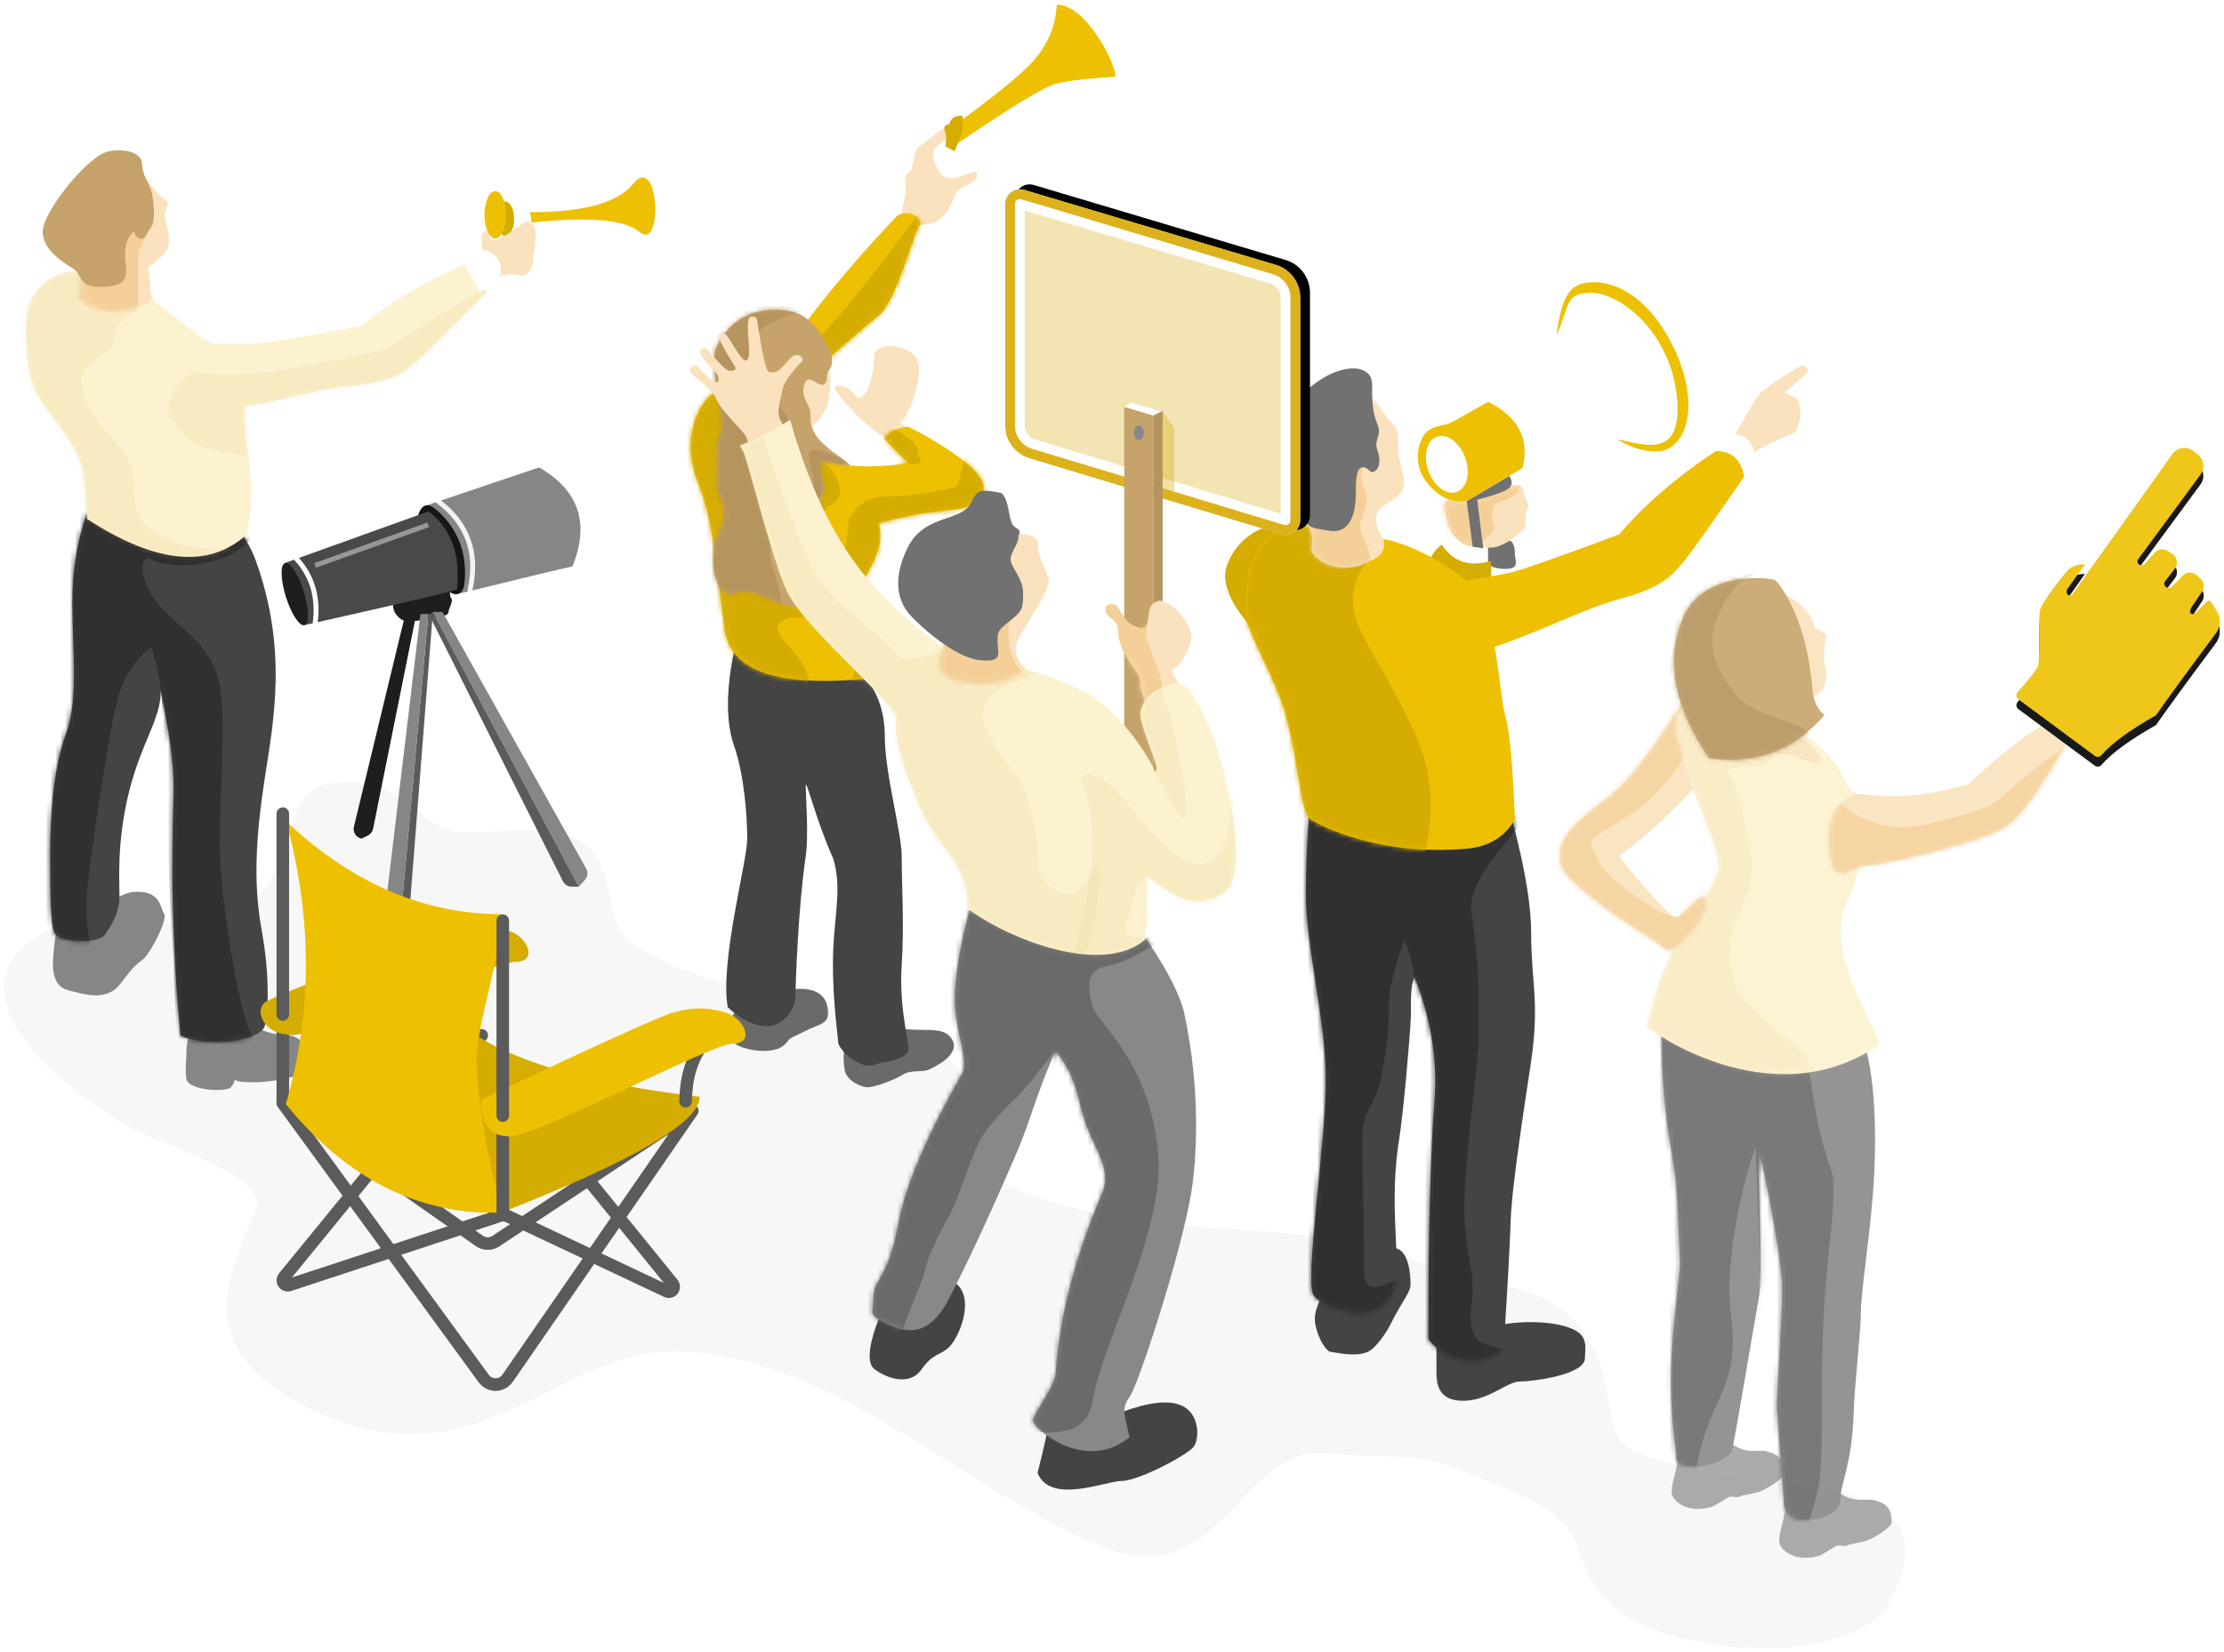 <?xml version="1.0" encoding="UTF-8"?>
<svg width="455px" height="338px" viewBox="0 0 455 338" version="1.1" xmlns="http://www.w3.org/2000/svg" xmlns:xlink="http://www.w3.org/1999/xlink">
    <!-- Generator: Sketch 51 (57462) - http://www.bohemiancoding.com/sketch -->
    <title>submit-crowd</title>
    <desc>Created with Sketch.</desc>
    <defs>
        <path d="M42.638,1.044 C35.334,8.733 29.057,16.07 23.809,23.054 C11.613,34.334 8.526,35.141 5.116,37.291 C1.706,39.441 -1.704,47.049 1.706,55.449 C5.116,63.85 5.474,73.272 7.285,85.923 C8.493,94.356 18.334,97.653 36.81,95.812 C35.481,85.964 34.816,80.114 34.816,78.263 C34.816,75.485 40.603,70.181 38.706,64.053 C54.438,59.816 55.981,62.898 59.658,58.441 C62.109,55.47 57.175,50.75 44.855,44.282 C42.386,44.567 40.744,45.371 39.929,46.692 C41.401,48.433 43.043,50.099 44.855,51.688 C39.243,52.653 34.042,52.653 29.252,51.688 C24.462,50.724 18.964,48.256 12.76,44.282 C27.436,31.232 36.085,23.667 38.706,21.586 C42.638,18.465 45.88,4.302 47.362,2.673 C46.407,0.648 44.832,0.105 42.638,1.044 Z" id="path-1"></path>
        <path d="M16.897,0.722 C11.303,-0.336 5.166,0.899 1.748,7.642 C0.368,10.365 1.518,13.951 1.748,17.67 C1.838,19.119 2.808,22.272 2.748,23.842 C2.65,26.415 1.486,27.42 1.748,29.584 C1.988,31.568 1.748,34.649 1.748,35.868 C1.748,37.982 3.007,39.591 3.224,40.971 C3.565,43.148 2.8,44.757 1.748,46.882 C0.029,50.354 0.766,60.003 5.699,58.236 C10.632,56.469 17.014,64.239 19.525,59.65 C20.486,57.896 20.589,56.119 21.534,54.096 C22.238,52.591 23.037,51.4 23.442,49.529 C23.916,47.338 22.917,44.383 22.613,41.417 C22.488,40.196 23.859,37.987 23.358,35.949 C22.765,33.528 22.353,31.348 23.184,31.348 C25.307,31.598 26.741,32.116 27.756,32.116 C28.77,32.116 30.357,32.978 25.61,29.584 C20.863,26.19 20.787,23.805 20.787,21.363 C20.787,19.98 18.722,18.169 19.525,15.694 C20.365,13.109 22.255,16.136 23.442,15.694 C24.483,15.306 23.919,13.365 24.613,12.666 C25.806,11.465 24.947,8.963 24.613,8.282 C22.885,4.758 20.396,1.383 16.897,0.722 Z" id="path-3"></path>
        <path d="M1.275,0.479 C0.541,7.839 0.174,15.053 0.174,22.121 C0.174,32.724 4.25,47.421 4.25,60.146 C4.25,72.872 -0.223,101.622 1.798,104.073 C3.818,106.525 11.77,110.025 16.521,105.606 C21.273,101.188 16.473,89.417 19.273,71.886 C20.098,66.723 21.448,51.597 21.655,46.799 C21.69,44.041 21.499,40.674 22.399,38.918 C25.614,47.026 27.145,55.352 26.482,64.118 C25.62,75.517 25.209,91.836 25.249,113.073 C27.758,116.027 30.668,117.504 33.979,117.504 C37.291,117.504 39.512,116.538 40.644,114.606 C41.433,102.28 41.91,93.566 42.076,88.462 C42.317,81.056 45.674,60.155 46.252,56.118 C48.015,43.804 46.252,40.057 46.252,29.872 C46.252,23.082 44.382,13.285 40.644,0.479 L1.275,0.479 Z" id="path-5"></path>
        <path d="M2.25,10.603 C0.676,6.787 0.151,4.491 0.676,3.716 C1.463,2.554 2.054,3.716 6.078,3.716 C12.49,0.498 16.574,-0.542 16.574,1.145 C16.574,2.831 18.194,3.676 17.384,5.474 C16.574,7.272 17.866,8.136 16.574,9.37 C15.283,10.603 12.012,13.566 9.045,12.971 C6.266,13.304 4,12.514 2.25,10.603 Z" id="path-7"></path>
        <path d="M11.976,0.325 C3.476,1.25 -0.12,7.981 1.186,20.521 C3.795,27.266 7.468,33.355 9.093,39.443 C11.948,50.142 12.017,59.263 14.177,60.672 C15.912,61.803 28.227,68.288 46.209,66.615 C50.601,66.207 53.844,64.225 55.938,60.672 C55.479,49.414 54.821,42.338 53.962,39.443 C52.674,35.102 52.122,18.221 47.743,13.46 C43.364,8.699 32.646,3.204 27.765,3.204 C24.512,3.204 19.248,2.244 11.976,0.325 Z" id="path-9"></path>
        <path d="M2.725,27.592 C3.5,29.423 3.694,30.913 3.307,32.061 C2.725,33.782 8.496,38.065 14.526,35.063 C17.398,34.138 18.574,32.593 18.052,30.43 C15.998,27.235 15.998,24.922 18.052,23.491 C21.134,21.344 22.928,20.854 21.984,16.905 C21.04,12.956 21.04,12.956 21.04,11.05 C21.04,9.144 21.176,7.824 19.614,6.455 C18.052,5.085 16.667,0.957 13.965,0.957 C11.264,0.957 -1.832,16.953 0.447,20.923 C1.966,23.57 2.725,25.793 2.725,27.592 Z" id="path-11"></path>
        <path d="M0.962,6.249 C0.962,7.305 0.52,18.776 2.883,32.044 C4.392,40.511 4.211,44.861 4.703,55.421 C4.795,57.396 3.066,68.273 2.883,77.109 C2.664,87.689 3.973,93.451 3.973,95.501 C3.973,97.832 11.693,97.803 15.262,94.091 C16.127,90.533 19.887,67.606 20.899,62.155 C21.639,58.164 20.541,36.203 20.899,32.806 C21.76,35.26 25.057,52.329 25.521,58.535 C25.937,64.11 24.337,82.677 24.521,85.196 C25.203,94.539 25.712,101.227 26.048,105.261 C26.747,107.117 27.925,108.046 29.583,108.046 C34.581,108.046 37.559,106.109 37.559,103.479 C37.559,100.518 39.943,96.274 40.227,86.161 C40.38,80.678 41.707,69.322 41.707,65.652 C41.707,60.934 43.837,48.418 44.408,37.777 C45.1,24.881 44.139,11.64 40.44,5.798 C33.689,-4.865 0.962,5.192 0.962,6.249 Z" id="path-13"></path>
        <path d="M43.472,19.047 C42.706,18.863 41.96,17.913 41.235,16.199 C40.148,13.628 36.137,8.295 31.172,6.705 C26.208,5.115 10.65,-0.3 9.229,0.292 C7.807,0.884 5.652,2.246 7.049,8.952 C8.447,15.658 16.725,31.368 15.522,35.3 C14.881,37.397 11.051,44.332 7.049,50.252 C3.547,55.433 1.226,66.207 0.982,67.071 C0.926,67.27 25.731,85.79 47.98,71.097 C50.92,70.784 36.37,53.014 41.822,41.564 C45.457,33.932 46.007,26.426 43.472,19.047 Z" id="path-15"></path>
        <path d="M24.7,0.47 C24.522,0.755 24.388,0.968 24.298,1.11 C18.918,9.619 14.447,15.921 8.886,20.016 C0.335,26.312 -0.498,29.123 0.476,33.142 C1.449,37.162 18.311,47.899 19.422,48.455 C20.534,49.01 21.932,51.06 23.316,50.212 C24.7,49.364 29.986,44.405 29.986,40.58 C29.986,36.754 25.593,43.599 23.901,43.599 C22.209,43.599 12.836,32.145 12.28,31.163 C17.818,26.983 22.858,22.409 27.399,17.441 C25.89,13.292 24.724,9.535 23.901,6.172 C23.639,4.469 23.905,2.568 24.7,0.47 Z" id="path-17"></path>
        <path d="M44.469,0.888 C39.255,4.181 34.022,8.344 28.771,13.377 C15.26,17.384 8.438,15.432 6.242,15.432 C4.046,15.432 -1.795,18.774 0.87,30.064 C2.2,33.651 5.176,30.064 7.973,30.064 C10.77,30.064 31.911,25.268 36.516,22.041 C39.585,19.89 43.761,14.049 49.044,4.518 L44.469,0.888 Z" id="path-19"></path>
        <path d="M32.342,26.147 C27.213,34.167 19.84,38.178 10.224,38.178 C2.547,29.681 -1.765,20.674 0.943,10.419 C3.651,0.164 17.808,-0.238 18.614,0.278 C19.419,0.793 25.829,6.674 29.085,20.881 C29.549,23.33 30.635,25.085 32.342,26.147 Z" id="path-21"></path>
        <path d="M93.938,52.076 L109.57,63.649 C109.989,63.959 110.576,63.896 110.918,63.503 C113.052,61.057 116.775,58.337 122.088,55.342 C124.362,52.059 128.45,46.464 134.351,38.557 L134.351,38.557 C135.294,37.293 135.407,35.593 134.638,34.215 C133.762,32.644 133.192,31.859 132.928,31.859 C132.372,31.859 130.229,34.643 129.657,34.643 C129.085,34.643 128.629,34.198 129.657,32.775 C130.157,32.084 130.786,31.15 131.543,29.976 L131.543,29.976 C132.065,29.166 131.936,28.099 131.235,27.438 L130.416,26.665 C129.627,25.92 128.389,25.94 127.624,26.709 L125.364,28.984 C125.029,29.321 124.497,29.359 124.118,29.072 L124.118,29.072 C123.755,28.798 123.683,28.282 123.957,27.919 C123.958,27.918 123.96,27.916 123.961,27.914 L125.972,25.294 C126.644,24.417 126.479,23.162 125.602,22.489 C125.575,22.468 125.547,22.448 125.518,22.428 L124.488,21.72 C123.658,21.15 122.533,21.286 121.863,22.037 L119.835,24.312 C119.529,24.654 119.023,24.73 118.631,24.491 L118.631,24.491 C118.289,24.284 118.181,23.838 118.388,23.496 C118.399,23.478 118.411,23.46 118.424,23.443 L131.192,6.106 C132.158,4.795 131.901,2.952 130.614,1.955 L129.721,1.264 C128.411,0.249 126.527,0.488 125.512,1.798 C125.488,1.829 125.465,1.861 125.442,1.893 L104.966,30.58 C104.771,30.853 104.393,30.916 104.12,30.722 C104.09,30.7 104.062,30.676 104.037,30.65 L104.037,30.65 C103.743,30.346 103.707,29.877 103.95,29.531 L107.549,24.425 C106.002,24.432 104.847,24.833 104.083,25.627 C102.938,26.818 98.835,32.156 98.387,33.712 C97.94,35.269 98.442,43.63 97.94,45.312 C97.556,46.125 96.17,47.892 93.781,50.613 L93.781,50.613 C93.417,51.028 93.458,51.66 93.873,52.024 C93.894,52.043 93.915,52.06 93.938,52.076 Z" id="path-23"></path>
        <filter x="-2.4%" y="-1.6%" width="104.8%" height="106.3%" filterUnits="objectBoundingBox" id="filter-24">
            <feOffset dx="0" dy="2" in="SourceAlpha" result="shadowOffsetOuter1"></feOffset>
            <feColorMatrix values="0 0 0 0 0.719   0 0 0 0 0.579   0 0 0 0 0.084  0 0 0 1 0" type="matrix" in="shadowOffsetOuter1"></feColorMatrix>
        </filter>
        <path d="M7.957,2.791 C5.97,8.439 4.977,14.484 4.977,20.924 C4.977,30.585 6.315,40.85 3.688,47.906 C1.061,54.963 0.437,64.707 0.437,72.848 C0.437,80.988 0.461,87.274 1.503,88.926 C2.544,90.578 10.262,91.1 11.724,88.926 C13.186,86.752 14.622,84.321 14.622,81.186 C14.622,78.051 14.029,70.172 16.537,59.961 C19.045,49.751 23.082,44.945 23.082,39.165 C24.792,47.906 25.683,53.299 25.683,58.778 C25.683,64.258 24.583,83.674 27.094,109.683 C33.459,112.41 43.692,110.534 44.363,107.647 C45.034,104.759 45.45,97.667 43.692,87.998 C41.933,78.328 42.556,68.639 44.363,56.9 C46.17,45.161 49.029,30.72 42.556,12.636 C38.24,0.58 26.708,-2.702 7.957,2.791 Z" id="path-25"></path>
        <path d="M45.479,29.497 C45.594,32.469 45.573,35.364 45.981,37.374 C46.841,41.61 47.195,50.416 45.981,55.563 C38.218,62.612 27.311,61.552 13.261,52.382 C12.963,46.119 12.523,42.23 11.942,40.715 C7.698,30.94 2.288,29.748 1.179,20.427 C0.071,11.106 0.662,5.448 7.416,2.498 C11.918,0.532 18.269,2.157 26.466,7.375 C30.581,10.587 33.34,12.737 34.744,13.825 C35.994,14.793 37.438,15.697 38.808,16.545 C42.193,16.514 45.757,16.712 48.036,16.5 C50.941,16.23 58.048,15.04 69.359,12.929 C75.206,8.101 82.216,3.92 90.388,0.385 C93.397,0.915 94.887,2.844 94.858,6.17 C87.004,14.15 82.274,18.825 80.67,20.194 C78.265,22.246 75.899,24.443 67.199,25.178 C61.381,25.67 53.559,28.003 45.479,29.497 Z" id="path-27"></path>
        <path d="M0.776,27.316 C1.407,26.975 1.565,25.034 1.249,21.494 C0.776,16.184 9.932,-2.43 13.16,1.268 C16.389,4.966 17.413,6.622 18.695,7.365 C19.977,8.108 18.44,9.23 18.568,10.482 C18.695,11.735 19.87,14.945 19.283,16.949 C18.695,18.954 15.465,20.757 15.289,21.126 C15.112,21.494 15.621,23.605 15.621,25.54 C15.621,27.475 17.353,28.114 12.314,29.488 C7.93,30.914 4.084,30.19 0.776,27.316 Z" id="path-29"></path>
        <path d="M64.648,3.723 L64.648,49.048 C64.648,52.134 66.67,54.857 69.624,55.749 L121.139,71.305 C122.725,71.784 124.399,70.886 124.878,69.3 C124.963,69.019 125.006,68.727 125.006,68.433 L125.006,22.895 C125.006,19.799 122.972,17.07 120.004,16.187 L68.504,0.848 C66.916,0.375 65.246,1.279 64.773,2.867 C64.69,3.145 64.648,3.433 64.648,3.723 Z" id="path-31"></path>
        <filter x="-1.7%" y="-2.8%" width="106.6%" height="104.2%" filterUnits="objectBoundingBox" id="filter-32">
            <feOffset dx="2" dy="-1" in="SourceAlpha" result="shadowOffsetOuter1"></feOffset>
            <feComposite in="shadowOffsetOuter1" in2="SourceAlpha" operator="out" result="shadowOffsetOuter1"></feComposite>
            <feColorMatrix values="0 0 0 0 0.931   0 0 0 0 0.752   0 0 0 0 0.004  0 0 0 1 0" type="matrix" in="shadowOffsetOuter1"></feColorMatrix>
        </filter>
        <path d="M20.314,0.291 C18.333,7.861 17.343,13.883 17.343,18.356 C17.343,25.066 20.314,30.949 18.829,33.607 C17.343,36.266 7.947,52.437 5.856,64.007 C3.766,75.577 0.676,75.759 0.676,79.394 C0.676,83.028 -0.672,82.828 3.631,84.884 C7.934,86.939 12.324,87.272 16.319,79.394 C19.235,73.643 23.683,64.569 30.233,49.279 C32.658,43.618 34.645,36.071 37.991,29.01 C40.576,32.508 41.623,34.148 43.266,41.091 C44.908,48.033 49.669,52.665 47.621,57.711 C45.573,62.757 39.116,77.542 37.991,94.84 C37.663,98.085 33.331,103.119 33.331,104.666 C33.331,106.213 43.969,115.437 53.065,108.049 C52.301,103.818 51.191,102.393 53.065,99.848 C54.939,97.303 63.79,70.009 65.76,57.711 C66.744,51.568 67.762,37.388 64.287,21.331 C63.512,17.749 60.966,12.725 56.649,6.261 L20.314,0.291 Z" id="path-33"></path>
        <path d="M4.928,22.721 C3.836,20.85 3.291,18.979 3.291,17.106 C3.291,15.862 -0.183,12.169 0.319,11.222 C0.414,11.043 2.486,9.482 4.031,7.045 C5.729,4.367 4.031,1.514 7.343,0.845 C7.438,0.825 9.261,1.675 9.511,1.827 C11.163,2.837 13.986,6.409 13.758,8.441 C13.405,11.602 10.76,14.859 10.071,14.859 C9.526,14.859 9.904,15.934 11.207,18.086" id="path-35"></path>
        <path d="M32.299,62.054 C31.852,66.686 34.185,72.774 36.587,78.776 C40.853,89.435 46.937,90.654 46.937,100.878 C55.519,107.257 74.487,114.662 83.225,107.257 C83.687,103.264 83.863,98.842 83.643,94.287 C83.596,93.302 92.435,104.129 100.104,96.951 C104.535,92.803 99.804,65.442 91.813,55.602 C89.5,53.488 82.819,56.422 82.27,60.888 C82.099,63.783 86.864,72.996 85.271,72.774 C83.512,68.734 77.348,59.869 71.041,56.688 C56.604,49.407 49.02,51.066 45.246,49.407 C44.394,49.033 31.74,41.652 22.84,28.603 C17.903,21.364 13.839,12.114 10.646,0.853 C7.896,2.722 4.474,4.494 0.381,6.169 C0.632,6.639 0.9,7.122 1.185,7.617 C2.834,12.317 7.71,32.396 10.646,37.181 C15.729,45.461 32.57,59.236 32.299,62.054 Z" id="path-37"></path>
        <path d="M5.037,22.741 C5.061,24.143 4.865,25.353 4.449,26.37 C3.825,27.896 3.557,31.228 10.728,31.833 C15.509,32.237 19.218,31.226 21.855,28.8 C19.801,26.939 19.287,24.919 20.314,22.741 C21.855,19.473 27.287,12.573 26.461,10.146 C25.992,8.767 24.995,6.76 24.571,5.28 C24.248,4.153 24.463,3.459 24.292,2.838 C23.897,1.403 22.529,1.653 20.314,0.984 C18.1,0.315 11.757,0.84 5.695,5.493 C-0.367,10.146 0.213,17.522 2.954,20.131 C4.781,21.871 5.476,22.741 5.037,22.741 Z" id="path-39"></path>
    </defs>
    <g id="📙-Submission-process" stroke="none" stroke-width="1" fill="none" fill-rule="evenodd">
        <g id="submit-crowd" transform="translate(-14, 0)">
            <path d="M82.325,160.158 C68.598,161.95 78.144,180.502 58.823,188.514 C47.221,193.324 45.88,184.637 37.538,186.271 C-0.922,193.807 15.661,215.799 40.611,230.669 C45.674,233.687 68.806,240.41 66.414,247.041 C62.171,258.807 50.616,275.387 78.144,288.516 C112.819,305.054 128.16,274.378 154.926,276.529 C186.456,279.062 211.783,305.026 239.299,316.374 C263.39,326.31 268.331,296.336 284.217,297.298 C308.237,298.751 303.214,296.565 323.366,305.066 C343.518,313.567 331.545,320.554 347.798,331.336 C349.842,332.692 357.232,335.727 368.127,336.854 C385.228,338.624 397.481,333.359 400.119,328.535 C404.47,320.575 407.411,311.211 394.47,306.519 C384.436,302.881 365.988,303.501 349.169,297.298 C341.225,294.367 345.199,285.862 339.696,275.387 C333.858,264.272 325.133,263.997 305.926,258.807 C279.07,247.969 254.416,254.743 226.402,244.962 C200.618,235.959 216.882,221.606 206.757,215.483 C187.37,203.759 162.869,205.407 143.78,193.321 C138.498,189.977 139.222,182.794 137.538,178.381 C132.029,163.947 113.428,172.583 105.375,169.688 C97.321,166.793 96.052,158.366 82.325,160.158 Z" id="Path-139" fill="#F7F7F7"></path>
            <path d="M26.401,186.243 C25.354,190.522 24.83,194.444 24.83,198.008 C25.059,200.629 26.102,202.157 27.957,202.591 C30.741,203.242 35.718,205.131 38.631,201.266 C41.545,197.401 41.574,197.641 43.23,196.293 C44.885,194.944 48.374,187.988 47.576,186.924 C46.778,185.861 46.937,182.01 41.304,182.474 C38.706,182.688 34.869,185.666 32.701,186.243 C32.057,186.414 31.618,185.845 31.384,184.537 L26.401,186.243 Z" id="Path-138" fill="#868686"></path>
            <path d="M52.728,211.785 C52.331,212.829 52.132,214.005 52.132,215.314 C52.132,217.278 51.834,218.82 52.132,220.754 C52.43,222.688 58.233,223.508 60.939,222.678 C61.417,222.37 61.814,221.729 62.13,220.754 C61.946,221.193 63.26,221.413 66.071,221.413 C70.286,221.413 76.28,219.885 77.604,218.911 C78.927,217.937 76.854,211.785 72.589,211.785 C68.324,211.785 64.779,209 60.939,209 C58.379,209 55.642,209.928 52.728,211.785 Z" id="Path-137" fill="#868686"></path>
            <g id="Group-45" transform="translate(155, 0)">
                <path d="M31.78,213.387 C31.525,215.427 31.525,217.23 31.78,218.796 C32.161,221.145 35.241,222.444 36.523,222.444 C37.805,222.444 42.054,220.951 43.684,219.874 C45.313,218.796 47.7,219.438 49.102,218.796 C50.503,218.153 55.672,215.608 53.726,212.565 C51.779,209.522 47.274,211.483 42.186,210.119 C38.794,209.209 35.325,210.298 31.78,213.387 Z" id="Path-135" fill="#6A6A6A"></path>
                <path d="M9.578,206.733 C8.6,207.911 8.356,209.068 8.845,210.202 C9.578,211.904 8.115,212.62 9.578,213.654 C11.041,214.688 15.791,215.684 18.504,214.392 C19.709,213.818 20.093,212.983 20.508,212.602 C20.964,212.184 23.066,211.3 23.674,210.96 C25.94,209.695 28.408,209.664 28.408,207.356 C28.408,205.048 27.513,202.298 22.659,202.298 C17.804,202.298 17.731,205.229 17.731,205.229 C17.731,205.229 15.014,205.73 9.578,206.733 Z" id="Path-136" fill="#6A6A6A"></path>
                <path d="M40.427,89.815 C38.116,88.36 35.981,86.619 34.023,84.592 C31.085,81.551 28.148,78.444 31.085,78.953 C34.023,79.461 33.541,81.848 35.148,81.232 C36.755,80.616 37.839,76.05 37.839,72.792 C37.839,69.533 47.029,70.1 47.029,75.411 C47.029,80.722 43.83,86.344 43.201,86.344 C42.781,86.344 44.057,87.158 47.029,88.787 L40.427,89.815 Z" id="Path-110" fill="#F9E2BD"></path>
                <path d="M58.538,29.35 L60.046,50.621 C57.4,54.087 54.099,54.368 50.146,51.465 C49.708,39.302 49.488,32.18 49.488,30.098 C50.324,28.423 51.743,27.585 53.744,27.585 C55.745,27.585 57.343,28.173 58.538,29.35 Z" id="Path-112" fill="#FFFFFF"></path>
                <path d="M43,45.818 C43.44,43.479 43.814,41.631 44.122,40.273 C44.585,38.237 43.645,36.233 44.944,35.263 C46.244,34.293 45.655,30.959 46.901,30.091 C48.148,29.223 52.403,25.662 52.861,26.026 C53.318,26.39 53.776,26.963 53.318,27.672 C52.861,28.381 50.213,29.837 49.964,31.189 C49.715,32.541 50.977,37.676 54.955,36.244 C58.932,34.812 58.932,35.071 58.932,35.909 C59.563,36.689 55.602,38.477 54.955,39.005 C54.307,39.534 53.177,44.643 49.964,45.552 C46.751,46.461 46.763,45.511 45.442,47.351 C44.562,48.577 43.748,48.066 43,45.818 Z" id="Path-111" fill="#F9E2BD"></path>
                <path d="M9.15,133.332 C7.525,141.327 7.525,147.711 9.15,152.485 C11.279,158.555 11.876,167.123 11.876,171.636 C11.876,176.149 6.239,196.849 7.881,206.039 C9.501,207.66 12.614,209.94 15.951,209.94 C19.288,209.94 21.741,206.343 21.741,203.961 C21.741,201.579 22.281,185.703 23.833,175.226 C24.428,171.209 23.922,164.038 23.833,160.892 C23.767,158.567 25.8,167.508 29.465,175.665 C31.266,181.357 29.711,187.628 29.465,194.321 C29.126,203.55 30.465,212.012 30.465,213.216 C30.465,214.507 34.658,218.939 37.881,217.818 C39.838,217.138 43.398,217.162 44.757,215.156 C45.403,214.203 42.824,207.023 43.475,197.333 C44.012,189.32 43.475,181.04 43.475,175.226 C43.475,170.253 40.017,158.255 40.017,150.601 C40.017,145.498 38.438,141.175 35.28,137.632 L9.15,133.332 Z" id="Path-115" fill="#444444"></path>
                <g id="Group-47" transform="translate(0, 43)">
                    <mask id="mask-2" fill="white">
                        <use xlink:href="#path-1"></use>
                    </mask>
                    <use id="Path-108" fill="#EDC001" xlink:href="#path-1"></use>
                    <path d="M24.293,97.635 C24.782,95.563 23.839,93.174 21.464,90.469 C17.901,86.41 17.087,85.102 19.275,83.895 C21.464,82.688 22.682,83.977 24.293,82.688 C25.904,81.398 27.805,76.04 27.805,76.04 C27.805,76.04 28.998,70.411 28.998,68.487 C28.998,66.563 25.705,61.5 28.998,60.253 C32.291,59.006 31.182,53.312 25.533,50.31 C19.884,47.308 9.502,39.983 12.363,37.467 C15.225,34.95 30.274,32.737 30.274,31.255 C30.274,29.772 51.675,9.587 51.675,9.587 C51.675,9.587 53.837,-1.705 52.756,-1.705 C51.675,-1.705 47.724,-0.487 47.724,-0.487 C47.724,-0.487 26.082,29.86 21.464,29.86 C16.846,29.86 12.599,34.85 9.179,34.85 C5.759,34.85 -2.676,33.574 -6.074,37.467 C-9.473,41.359 -17.188,54.287 -15.522,68.487 C-13.856,82.688 -12.071,94.089 -4.286,94.089 C0.904,94.089 10.43,95.271 24.293,97.635 Z" id="Path-65" fill="#D5AC00" mask="url(#mask-2)"></path>
                    <path d="M37.183,100.026 C34.089,99.436 32.529,98.995 32.505,98.702 C32.351,96.876 34.59,95.489 34.388,89.74 C34.255,85.955 31.622,78.173 31.655,74.584 C31.697,70.159 32.505,65.605 32.505,64.828 C32.505,62.234 35.006,58.548 40.959,58.548 C46.912,58.548 52.528,56.826 54.166,56.826 C55.804,56.826 56.827,42.998 60.41,45.092 C63.993,47.186 77.062,49.57 74.562,55.062 C72.062,60.555 54.843,66.623 50.826,68.648 C48.148,69.999 43.601,80.458 37.183,100.026 Z" id="Path-66" fill="#D5AC00" mask="url(#mask-2)"></path>
                    <path d="M41.542,44.355 C44.994,46.619 46.721,48.19 46.721,49.067 C46.721,50.382 48.085,51.874 46.721,51.874 C45.811,51.874 44.592,51.874 43.063,51.874 L35.232,48.115 L41.542,44.355 Z" id="Path-67" fill="#D5AC00" mask="url(#mask-2)"></path>
                </g>
                <path d="M23.571,87.605 C24.856,87.614 26.165,86.573 27.498,84.482 C29.496,81.346 28.813,74.953 28.438,74.183 C28.187,73.669 26.256,73.052 22.645,72.33 C21.638,76.684 21.134,79.27 21.134,80.087 C21.134,80.905 21.946,83.41 23.571,87.605 Z" id="Path-61" fill="#F9E2BD"></path>
                <path d="M54.569,26.185 L53.458,30.333 C65.472,22.082 72.731,17.661 75.234,17.071 C78.989,16.185 83.368,16.03 87.214,15.647 C87.316,13.064 81.179,0.962 75.234,0.962 C74.996,2.457 75.115,7.1 70.4,12.472 C68.194,14.985 62.917,19.307 54.569,25.438" id="Path-114" fill="#EDC001"></path>
                <g id="Group-46" transform="translate(4, 63)">
                    <mask id="mask-4" fill="white">
                        <use xlink:href="#path-3"></use>
                    </mask>
                    <use id="Path-109" fill="#C6A36A" xlink:href="#path-3"></use>
                    <path d="M19.315,0.508 C10.806,2.886 7.206,6.294 8.514,10.73 C10.476,17.386 19.196,22.289 18.188,30.719 C17.181,39.148 10.439,45.927 13.276,53.991 C15.167,59.368 16.013,65.844 15.813,73.42 C1.666,76.076 -6.364,74.091 -8.276,67.466 C-11.145,57.528 -10.439,41.815 -8.276,32.306 C-6.113,22.796 -3.345,8.615 -1.536,5.673 C0.273,2.73 10.738,-4.676 13.276,-4.676 C14.968,-4.676 16.981,-2.948 19.315,0.508 Z" id="Path-62" fill="#B5945D" mask="url(#mask-4)"></path>
                    <path d="M21.604,63.455 C21.604,61.956 23.229,60.544 21.604,55.287 C19.978,50.03 21.604,47.738 21.604,44.371 C21.604,41.004 24.096,40.142 24.096,37.604 C24.096,35.065 21.604,42.859 21.604,37.604 C21.604,32.348 19.111,29.032 21.604,29.032 C24.096,29.032 27.979,31.338 27.979,31.338 C27.979,31.338 33.798,50.244 33.798,54.085 C33.798,57.926 21.604,64.954 21.604,63.455 Z" id="Path-63" fill="#B5945D" mask="url(#mask-4)"></path>
                </g>
                <path d="M54.336,30.95 L55.747,27.146 C56.059,24.826 56.059,23.667 55.747,23.667 C54.069,23.667 53.605,24.301 53.195,25.331 C53.03,25.745 51.669,25.175 52.408,27.146 C52.603,27.667 52.603,28.601 52.408,29.95 L54.336,30.95 Z" id="Path-113" fill="#D5AC00"></path>
            </g>
            <g id="Group-14" transform="translate(264, 57)">
                <path d="M43.873,217.484 C43.873,219.954 43.873,221.989 43.873,223.588 C43.873,225.986 44.128,229.58 49.337,229.58 C54.546,229.58 58.291,225.638 60.936,225.638 C63.58,225.638 74.256,224.266 74.256,220.875 C74.256,219.386 74.885,216.978 72.863,215.547 C70.283,213.72 64.456,213.09 59.064,213.723 C52.654,214.475 47.59,215.729 43.873,217.484 Z" id="Path-134" fill="#444444"></path>
                <path d="M20.086,208.908 C19.154,210.787 18.821,212.435 19.086,213.854 C19.757,217.445 21.623,219.568 22.163,219.568 C22.945,219.568 27.171,220.756 29.817,219.568 C31.534,218.798 33.683,215.554 34.521,213.854 C36.853,209.127 38.583,207.471 38.583,205.716 C38.583,203.961 38.26,196.878 33.718,198.567 C30.689,199.694 26.145,203.141 20.086,208.908 Z" id="Path-133" fill="#444444"></path>
                <g id="Group-23" transform="translate(17, 104)">
                    <mask id="mask-6" fill="white">
                        <use xlink:href="#path-5"></use>
                    </mask>
                    <use id="Path-18" fill="#444444" xlink:href="#path-5"></use>
                    <path d="M14.586,111.233 C18.262,108.885 19.794,105.615 19.183,101.425 C18.874,99.31 12.027,106.1 12.027,98.767 C12.027,79.002 11.349,71.83 12.027,68.714 C12.705,65.598 14.679,64.587 15.925,57.613 C17.171,50.64 17.171,47.306 17.171,43.814 C17.171,41.487 18.218,37.292 20.312,31.229 C21.649,34.745 22.318,37.221 22.318,38.656 C22.318,40.091 22.318,68.061 22.318,122.564 C33.515,121.067 39.786,118.767 41.133,115.663 C41.591,114.607 37.327,114.845 35.517,113.245 C33.467,111.434 33.819,107.753 34.042,106.1 C35.097,98.28 32.503,96.78 32.597,85.372 C32.675,75.863 35.517,56.138 35.517,51.278 C35.517,40.588 35.549,35.864 34.042,25.749 C32.877,17.932 44.968,8.627 44.248,6.379 C43.422,3.799 38.146,3.799 28.422,6.379 C7.593,-4.376 -4.476,-9.753 -7.786,-9.753 C-12.751,-9.753 -13.712,-18.196 -16.705,-7.765 C-19.698,2.667 -16.705,94.924 -16.705,101.425 C-16.705,105.759 -7.128,110.505 12.027,115.663 L14.586,111.233 Z" id="Path-27" fill="#303030" mask="url(#mask-6)"></path>
                </g>
                <path d="M68.079,15.547 C68.58,7.979 69.852,3.424 71.894,1.881 C74.957,-0.433 84.408,-0.291 91.342,12.051 C98.277,24.393 95.631,35.367 88.743,35.367 C84.151,35.367 78.814,32.436 72.733,26.576 L68.079,15.547 Z" id="Path-90" fill="#EDC001"></path>
                <path d="M54.502,25.498 C61.029,21.738 65.472,17.532 67.832,12.878 C71.371,5.897 69.701,2.904 75.606,2.904 C81.512,2.904 92.056,11.132 93.126,24.816 C94.197,38.5 84.211,32.867 79.909,32.867 C75.606,32.867 71.798,32.69 61.166,38.927 C54.078,43.085 51.857,38.609 54.502,25.498 Z" id="Path-89" fill="#FFFFFF"></path>
                <path d="M59.013,53.644 C59.608,54.085 59.905,54.868 59.905,55.992 C59.905,57.679 61.114,59.386 57.982,59.386 C54.85,59.386 54.103,58.149 54.103,57.332 C54.103,56.787 54.103,56.043 54.103,55.098 C53.59,53.433 53.59,52.6 54.103,52.6 C54.615,52.6 56.252,52.948 59.013,53.644 Z" id="Path-70" fill="#717171"></path>
                <g id="Group-21" transform="translate(45, 42)">
                    <mask id="mask-8" fill="white">
                        <use xlink:href="#path-7"></use>
                    </mask>
                    <use id="Path-68" fill="#F9E2BD" xlink:href="#path-7"></use>
                    <path d="M15.942,0.243 C15.788,1.603 14.808,2.623 13.004,3.302 C10.298,4.32 11.103,3.42 10.298,5.781 C9.494,8.142 12.308,8.37 9.494,10.631 C6.68,12.892 6.328,15.463 3.418,13.776 C0.509,12.089 -1.902,10.746 -2.431,8.54 C-2.959,6.334 -4.704,2.926 -0.934,1.193 C1.579,0.038 7.205,-0.278 15.942,0.243 Z" id="Path-25" fill="#F4D098" mask="url(#mask-8)"></path>
                </g>
                <path d="M44.921,56.017 L46.705,51.902 C48.005,53.313 48.996,54.177 49.677,54.494 C50.358,54.811 51.943,54.973 54.432,54.98 L54.432,59.276 C51.714,59.075 49.769,58.773 48.595,58.371 C47.422,57.969 46.197,57.184 44.921,56.017 Z" id="Path-64" fill="#FFFFFF"></path>
                <path d="M5.275,70.472 C3.451,68.359 -0.338,63.329 0.888,59.114 C2.113,54.899 6.624,49.854 12.885,50.535 C19.146,51.217 41.291,59.221 42.447,57.755 C42.869,56.522 43.703,55.402 44.948,54.395 C47.246,57.941 50.607,59.061 55.031,57.755 C55.285,62.199 54.717,65.174 53.328,66.682 L12.885,75.321 C9.028,73.497 6.492,71.881 5.275,70.472 Z" id="Path-54" fill="#D5AC00"></path>
                <g id="Group-18" transform="translate(4, 50)">
                    <mask id="mask-10" fill="white">
                        <use xlink:href="#path-9"></use>
                    </mask>
                    <use id="Path-48" fill="#EDC001" xlink:href="#path-9"></use>
                    <path d="M28.771,5.05 C24.792,8.049 22.803,11.673 22.803,15.924 C22.803,22.3 28.165,27.26 35.383,42.837 C40.195,53.222 39.695,65.086 33.885,78.429 C15.803,77.877 5.855,76.561 4.043,74.481 C1.324,71.362 -2.862,69.91 -2.862,58.11 C-2.862,46.311 -2.862,28.496 -2.862,22.21 C-2.862,15.924 -5.597,9.245 -1.496,5.05 C2.604,0.854 1.04,-1.854 6.021,-1.854 C9.341,-1.854 13.962,-1.854 19.883,-1.854 L28.771,5.05 Z" id="Path-23" fill="#D5AC00" mask="url(#mask-10)"></path>
                </g>
                <path d="M108.52,36.602 C107.722,35.89 110.599,34.199 117.152,31.529 C119.09,28.599 118.154,25.077 117.568,24.539 C117.326,24.317 116.486,23.952 115.045,23.445 L119.539,19.451 C119.893,19.137 119.925,18.595 119.61,18.242 C119.593,18.222 119.575,18.204 119.557,18.187 L119.557,18.187 C119.152,17.806 118.544,17.743 118.07,18.031 C113.572,20.768 110.924,22.573 110.125,23.445 C108.858,24.829 105.871,30.414 105.523,30.971 C105.291,31.343 104.664,32.397 103.643,34.133 L108.52,36.974 L108.52,36.602 Z" id="Path-51" fill="#F9E2BD"></path>
                <path d="M101.024,35.938 L104.473,31.676 C107.432,32.099 108.912,33.711 108.912,36.513 C106.699,39.883 105.384,41.287 104.968,40.725 L101.024,35.938 Z" id="Path-50" fill="#FFFFFF"></path>
                <path d="M81.261,52.327 C69.762,56.632 62.511,59.194 59.507,60.015 C55.001,61.245 45.273,61.775 41.927,64.391 C38.58,67.006 37.034,78.095 46.869,77.672 C59.298,75.476 72.252,67.952 81.261,65.572 C90.27,63.192 92.35,60.451 94.498,57.854 C95.93,56.122 100.035,50.345 106.813,40.523 C106.227,37.03 104.303,35.283 101.042,35.283 C93.106,40.501 86.513,46.183 81.261,52.327 Z" id="Path-49" fill="#EDC001"></path>
                <g id="Group-20" transform="translate(15, 23)">
                    <mask id="mask-12" fill="white">
                        <use xlink:href="#path-11"></use>
                    </mask>
                    <use id="Path-52" fill="#F9E2BD" xlink:href="#path-11"></use>
                    <path d="M14.397,35.608 C15.504,34.915 15.504,33.376 14.397,30.99 C12.737,27.412 13.152,27.726 14.397,23.662 C15.643,19.599 11.865,20.307 14.397,13.842 C16.086,9.532 12.936,8.905 4.947,11.962 C7.025,16.414 7.025,19.478 4.947,21.151 C1.831,23.662 -0.833,22.807 -0.833,26.898 C-0.833,30.99 -3.731,35.982 -2.282,37.431 C-1.316,38.396 4.244,37.789 14.397,35.608 Z" id="Path-24" fill="#F4D098" mask="url(#mask-12)"></path>
                </g>
                <path d="M11.979,29.089 C14.539,24.602 19.734,20.175 23.852,18.877 C27.969,17.579 30.716,18.844 30.716,21.636 C30.716,24.428 30.664,27.166 31.765,29.7 C32.867,32.233 31.011,32.846 31.765,34.998 C32.52,37.149 32.302,38.695 31.253,39.401 C30.204,40.107 30.188,38.605 28.785,38.605 C27.382,38.605 27.382,41.765 27.382,43.293 C27.382,44.821 27.61,52.363 22.096,51.598 C16.583,50.832 18.137,50.456 16.583,49.092 C15.028,47.728 13.352,45.245 9.42,43.293 C5.488,41.341 9.42,33.577 11.979,29.089 Z" id="Path-53" fill="#717171"></path>
                <path d="M50.07,45.521 L51.288,54.864 L53.457,55.181 L52.217,45.241 C55.975,44.254 58.166,43.445 58.789,42.812 C59.412,42.18 59.412,41.366 58.789,40.37 L50.07,45.521 Z" id="Path-69" fill="#717171"></path>
                <path d="M50.03,45.516 L61.499,38.74 C62.967,32.775 60.612,28.265 54.432,25.208 C50.347,27.561 47.602,29.09 46.197,29.793 C44.281,30.032 42.854,30.542 41.914,31.322 C40.505,32.493 38.125,38.183 42.944,42.867 C45.014,44.985 47.376,45.868 50.03,45.516 Z" id="Path-71" fill="#EDC001"></path>
                <ellipse id="Oval-21" fill="#FFFFFF" transform="translate(46, 38) rotate(-20) translate(-46, -38) " cx="46" cy="38" rx="4" ry="6"></ellipse>
            </g>
            <g id="Group-16" opacity="0.9" transform="translate(333, 91)">
                <path d="M49.62,214 C52.906,214.829 55.572,215.036 57.617,214.622 C60.552,216.44 62.14,215.609 64.182,215.849 C67.227,216.61 67.99,217.679 67.99,220.501 C67.99,221.232 65.89,222.824 63.26,224.069 C62.291,224.528 59.621,224.788 58.687,225.243 C58.283,225.439 57.1,225.043 56.726,225.243 C55.022,226.155 54.018,227.114 52.726,227.412 C48.715,228.339 46.252,226.85 45.264,225.243 C44.276,223.636 46.38,219.682 46.343,216.385 C47.298,215.692 48.391,214.897 49.62,214 Z" id="Path-47-Copy" fill="#A2A2A2"></path>
                <path d="M27.62,204 C30.906,204.829 33.572,205.036 35.617,204.622 C38.552,206.44 40.14,205.609 42.182,205.849 C45.227,206.61 45.99,207.679 45.99,210.501 C45.99,211.232 43.89,212.824 41.26,214.069 C40.291,214.528 37.621,214.788 36.687,215.243 C36.283,215.439 35.1,215.043 34.726,215.243 C33.022,216.155 32.018,217.114 30.726,217.412 C26.715,218.339 24.252,216.85 23.264,215.243 C22.276,213.636 24.38,209.682 24.343,206.385 C25.298,205.692 26.391,204.897 27.62,204 Z" id="Path-47-Copy-2" fill="#A2A2A2"></path>
                <g id="Group-31" transform="translate(20, 112)">
                    <mask id="mask-14" fill="white">
                        <use xlink:href="#path-13"></use>
                    </mask>
                    <use id="Path-46" fill="#888888" xlink:href="#path-13"></use>
                    <path d="M30.488,9.537 C31.542,21.068 33.246,29.99 35.602,36.304 C37.206,40.605 34.694,53.38 34.093,65.876 C33.37,80.894 34.247,95.981 32.92,101.759 C30.488,112.345 27.521,115.653 27.521,117.306 C27.521,118.958 10.832,107.561 10.832,106.033 C10.832,104.506 19.527,104.05 19.527,101.759 C19.527,99.468 19.927,95.476 21.211,89.263 C22.495,83.05 20.211,34.605 20.211,33.063 C20.211,31.521 20.211,33.897 20.211,32.063 C20.211,30.229 13.293,52.07 15.123,65.876 C16.953,79.682 11.965,81.97 8.969,93.12 C5.973,104.271 9.448,114.045 2.459,114.045 C-4.53,114.045 -16.979,104.856 -18.327,83.278 C-19.675,61.7 -20.941,36.348 -15.497,22.942 C-10.053,9.537 -7.692,1.22 -5.011,-0.414 C-2.329,-2.048 15.815,-0.151 16.842,1.22 C17.526,2.134 22.075,4.906 30.488,9.537 Z" id="Path-33" fill="#6A6A6A" mask="url(#mask-14)"></path>
                </g>
                <g id="Group-25" transform="translate(17, 52)">
                    <mask id="mask-16" fill="white">
                        <use xlink:href="#path-15"></use>
                    </mask>
                    <use id="Path-40" fill="#FCF2D0" xlink:href="#path-15"></use>
                    <path d="M17.944,50.961 C17.944,58.479 19.231,60.262 25.502,66.17 C31.772,72.078 31.418,69.635 36.948,78.5 C42.479,87.365 26.523,82.815 20.75,82.815 C14.977,82.815 4.377,72.045 -10.327,69.635 C-25.031,67.225 -11.536,66.03 -9.015,50.961 C-6.493,35.892 -5.428,33.289 -3.366,18.497 C-1.305,3.705 -3.366,5.218 2.086,-0.904 C7.538,-7.026 6.997,-4.373 13.204,-4.373 C19.411,-4.373 28.818,8.419 26.523,11.966 C24.229,15.513 15.232,12.192 17.944,16.074 C20.656,19.956 19.616,20.636 21.981,30.301 C24.347,39.966 17.944,43.442 17.944,50.961 Z" id="Path-28" fill="#EAD797" opacity="0.5" mask="url(#mask-16)"></path>
                </g>
                <g id="Group-26" transform="translate(0, 53)">
                    <mask id="mask-18" fill="white">
                        <use xlink:href="#path-17"></use>
                    </mask>
                    <use id="Path-41" fill="#F9E2BD" xlink:href="#path-17"></use>
                    <path d="M26.922,8.851 C26.922,8.851 21.957,17.329 16.036,21.627 C10.115,25.925 5.341,27.287 6.626,29.24 C7.911,31.193 7.151,32.961 13.608,37.877 C20.065,42.793 24.84,44.775 24.84,42.793 C24.84,41.471 26.916,39.264 31.069,36.171 C34.543,34.031 36.279,34.6 36.279,37.877 C36.279,42.793 37.299,48.456 31.069,50.774 C24.84,53.093 14.685,54.894 9.899,51.99 C5.114,49.087 -2.027,45.981 -2.027,39.321 C-2.027,32.661 -2.148,25.601 0.086,22.906 C2.32,20.212 11.181,7.293 13.608,7.293 C15.227,7.293 19.665,3.118 26.922,-5.231 C30.936,-7.095 32.319,-5.926 31.069,-1.727 C29.195,4.573 26.922,8.851 26.922,8.851 Z" id="Path-29" fill="#F4D098" mask="url(#mask-18)"></path>
                </g>
                <path d="M49.575,64.235 C45.828,62.771 41.624,62.771 36.963,64.235 L48.384,59.487 C48.848,59.363 49.851,60.017 51.393,61.449 C53.706,63.597 55.196,66.431 49.575,64.235 Z" id="Path-42" fill="#F9E2BD"></path>
                <g id="Group-28" transform="translate(55, 56)">
                    <mask id="mask-20" fill="white">
                        <use xlink:href="#path-19"></use>
                    </mask>
                    <use id="Path-38" fill="#F9E2BD" xlink:href="#path-19"></use>
                    <path d="M2.482,17.31 C7.57,21.763 13.517,23.187 20.323,21.583 C30.532,19.177 33.32,18.174 35.747,15.854 C38.174,13.533 43.832,8.886 48.465,5.929 C53.098,2.972 55.315,-5.984 56.417,1.536 C57.519,9.057 69.051,14.236 62.149,21.583 C55.248,28.93 36.345,31.752 20.323,34.393 C4.302,37.033 1.364,38.174 -0.903,38.174 C-2.22,38.174 -3.593,31.876 -0.903,21.323 C-0.638,20.282 0.491,18.944 2.482,17.31 Z" id="Path-31" fill="#F4D098" mask="url(#mask-20)"></path>
                </g>
                <g id="Group-13" transform="translate(39.5, 46.5) rotate(8) translate(-39.5, -46.5) translate(23, 27)">
                    <path d="M18.689,2.506 C23.187,3.105 26.294,5.216 28.012,8.837 C29.654,9.218 30.475,9.708 30.475,10.305 C30.372,13.217 30.569,15.143 31.069,16.082 C31.818,17.491 32.258,21.313 29.55,22.804 C27.744,23.798 24.83,24.008 20.809,23.436 L18.689,2.506 Z" id="Path-44" fill="#F9E2BD"></path>
                    <g id="Group-29">
                        <mask id="mask-22" fill="white">
                            <use xlink:href="#path-21"></use>
                        </mask>
                        <use id="Path-43" fill="#C6A36A" xlink:href="#path-21"></use>
                        <path d="M17.575,-1.496 C17.575,-1.496 11.509,-0.875 9.021,5.832 C6.533,12.538 6.294,16.864 13.125,23.903 C19.956,30.943 33.484,25.703 30.271,35.293 C27.059,44.883 10.798,56.476 6.468,53.537 C2.138,50.598 -17.221,35.335 -15.945,22.248 C-14.669,9.161 -6.193,-1.102 -2.362,-1.64 C1.468,-2.179 17.575,-1.496 17.575,-1.496 Z" id="Path-32" fill="#B5945D" mask="url(#mask-22)"></path>
                    </g>
                </g>
                <g id="Path-45">
                    <use fill="black" fill-opacity="1" filter="url(#filter-24)" xlink:href="#path-23"></use>
                    <use fill="#EDC001" fill-rule="evenodd" xlink:href="#path-23"></use>
                </g>
            </g>
            <g id="Group-19" transform="translate(0, 30)">
                <g id="Group-44" transform="translate(23.824, 72.191)">
                    <mask id="mask-26" fill="white">
                        <use xlink:href="#path-25"></use>
                    </mask>
                    <use id="Path-95" fill="#444444" xlink:href="#path-25"></use>
                    <path d="M9.637,95.933 C9.637,95.933 7.203,87.424 8.014,79.619 C8.826,71.813 12.438,47.591 14.232,40.854 C15.428,36.362 17.749,32.772 21.195,30.083 C22.582,35.272 23.276,38.862 23.276,40.854 C23.276,43.841 26.551,123.333 27.459,123.333 C28.367,123.333 32.787,122.721 35.118,121.572 C37.45,120.422 43.808,113.488 41.516,109.469 C39.224,105.451 35.118,81.206 35.118,70.811 C35.118,60.415 36.412,45.42 35.118,38.089 C33.435,28.551 25.227,25.934 21.195,19.513 C18.347,14.978 19.151,10.985 21.195,12.261 C23.276,13.56 30.483,14.411 37.16,11.38 C39.255,10.429 41.611,8.138 41.516,7.672 C40.829,4.28 29.662,1.578 8.014,-0.433 C5.648,-8.655 3.549,-7.682 1.716,2.487 C-1.032,17.741 -6.932,79.013 -4.408,89.859 C-1.884,100.706 9.637,95.933 9.637,95.933 Z" id="Path-60" fill="#303030" mask="url(#mask-26)"></path>
                </g>
                <g id="Path-59" transform="translate(18.529, 23.77)">
                    <mask id="mask-28" fill="white">
                        <use xlink:href="#path-27"></use>
                    </mask>
                    <use id="Mask" fill="#FCF2D0" xlink:href="#path-27"></use>
                    <path d="M27.104,7.36 C27.104,7.36 25.318,7.826 22.908,9.909 C20.499,11.993 18.882,12.199 18.882,15.782 C18.882,19.366 8.993,19.723 13.093,28.505 C17.193,37.286 22.908,36.473 22.908,47.057 C22.908,57.64 36.237,58.475 38.405,58.475 C40.573,58.475 54.284,59.341 54.284,53.12 C54.284,46.898 60.8,41.418 48.711,39.881 C36.623,38.345 34.535,37.129 32.501,34.298 C30.468,31.467 27.658,29.923 32.501,24.388 C35.509,20.952 34.602,23.468 47.231,22.673 C51.054,22.433 60.064,20.815 74.263,17.82 C91.614,6.513 100.347,1.664 100.463,3.272 C101.933,23.643 77.021,56.829 77.021,58.475 C77.021,61.236 79.085,82.743 46.089,80.784 C13.093,78.824 7.24,94.624 -2.881,66.821 C-13.003,39.017 -23.062,30.598 -16.092,13.08 C-9.122,-4.438 -3.974,-18.822 1.874,-15.718 C7.722,-12.614 12.446,-12.292 14.567,-10.458 C16.687,-8.624 27.104,7.36 27.104,7.36 Z" fill="#EAD797" opacity="0.5" mask="url(#mask-28)"></path>
                </g>
                <path d="M118.222,15.988 C131.77,14.217 139.925,10.858 142.686,5.909 C146.828,-1.515 151.265,18.662 145.627,15.333 C141.867,13.114 132.917,14.256 118.777,18.758 L118.222,15.988 Z" id="Path-96" fill="#EDC001" transform="translate(133.257, 11.507) rotate(10) translate(-133.257, -11.507) "></path>
                <path d="M121.464,14.866 L124.13,30.342 C122.353,32.732 119.893,33.128 116.751,31.529 C115.523,24.939 114.561,19.385 113.867,14.866 C113.793,12.752 114.984,11.694 117.441,11.694 C119.898,11.694 121.239,12.752 121.464,14.866 Z" id="Path-98" fill="#FFFFFF" transform="translate(118.997, 22.092) rotate(10) translate(-118.997, -22.092) "></path>
                <ellipse id="Oval-4-Copy" fill="#D5AC00" cx="117.414" cy="14.766" rx="1.765" ry="3.522"></ellipse>
                <path d="M112.941,22.639 C112.401,19.793 112.401,18.074 112.941,17.482 C114.281,16.016 113.501,19.578 115.47,19.067 C117.546,18.528 121.134,15.237 121.897,15.339 C124.783,15.723 123.061,21.35 123.061,22.973 C123.061,24.597 122.055,26.888 120.255,26.339 C118.455,25.789 116.726,26.207 115.47,26.836 C114.633,27.255 113.79,25.856 112.941,22.639 Z" id="Path" fill="#F9E2BD"></path>
                <ellipse id="Oval-4" fill="#EDC001" cx="115.318" cy="13.95" rx="2.206" ry="4.842"></ellipse>
                <path d="M109.076,25.076 L112.307,21.074 C115.079,21.471 116.465,22.984 116.465,25.616 C114.392,28.78 113.161,30.099 112.771,29.571 L109.076,25.076 Z" id="Path-50" fill="#FFFFFF" transform="translate(112.771, 25.379) rotate(10) translate(-112.771, -25.379) "></path>
                <g id="Group-42" transform="translate(0, 7.043)">
                    <g id="Group-43"></g>
                </g>
                <g id="Group-41" transform="translate(29.118, 3.522)">
                    <mask id="mask-30" fill="white">
                        <use xlink:href="#path-29"></use>
                    </mask>
                    <use id="Path-93" fill="#F9E2BD" xlink:href="#path-29"></use>
                    <path d="M15.766,12.486 C15.766,13.327 15.041,13.476 14.424,15.31 C13.808,17.144 13.092,16.962 13.092,19.416 C13.092,21.87 13.092,25.788 13.092,27.578 C13.092,29.368 13.717,32.563 11.344,33.455 C8.971,34.347 3.153,35.95 1.063,32.563 C-1.026,29.176 -3.63,24.171 -3.63,22.163 C-3.63,20.155 -2.009,17.164 -0.915,16.654 C0.178,16.144 15.766,11.644 15.766,12.486 Z" id="Path-58" fill="#F4D098" mask="url(#mask-30)"></path>
                </g>
                <path d="M41.513,17.321 C40.228,18.308 39.585,19.849 39.585,21.944 C39.585,25.086 41.347,28.242 35.612,28.678 C29.877,29.113 30.879,26.144 29.003,24.966 C27.127,23.788 21.994,20.826 22.848,16.543 C23.702,12.259 32.201,1.683 36.26,0.958 C40.318,0.234 43.085,1.565 43.085,3.625 C43.085,5.685 44.286,7.094 44.897,8.896 C45.507,10.698 45.866,15.317 44.897,16.543 C43.927,17.768 43.674,19.185 42.594,18.794 C41.874,18.533 41.513,18.042 41.513,17.321 Z" id="Path-94" fill="#C6A36A"></path>
            </g>
            <g id="Group-32" transform="translate(155, 38)">
                <path d="M88.56,250.875 C93.943,248.882 97.94,248.415 100.551,249.476 C104.467,251.066 104.378,256.128 103.323,257.835 C102.269,259.542 91.913,264.97 88.56,264.97 C85.206,264.97 73.903,269.9 71.267,263.337 C72.763,257.539 73.642,253.385 73.903,250.875 L88.56,250.875 Z" id="Path-105" fill="#444444"></path>
                <g id="Path-101">
                    <use fill="black" fill-opacity="1" filter="url(#filter-32)" xlink:href="#path-31"></use>
                    <path stroke="#FFFFFF" stroke-width="4" d="M66.648,3.723 L66.648,49.048 C66.648,51.252 68.092,53.197 70.203,53.834 L121.717,69.39 C122.246,69.55 122.804,69.251 122.964,68.722 C122.992,68.628 123.006,68.531 123.006,68.433 L123.006,22.895 C123.006,20.684 121.553,18.735 119.434,18.103 L67.933,2.765 C67.404,2.607 66.847,2.908 66.69,3.438 C66.662,3.53 66.648,3.626 66.648,3.723 Z" stroke-linejoin="square" fill="#F2E4B3" fill-rule="evenodd"></path>
                    <path stroke="#DCB11C" stroke-width="2" d="M65.648,3.723 L65.648,49.048 C65.648,51.693 67.381,54.027 69.913,54.792 L121.428,70.348 C122.486,70.667 123.602,70.069 123.921,69.011 C123.978,68.824 124.006,68.629 124.006,68.433 L124.006,22.895 C124.006,20.241 122.263,17.903 119.719,17.145 L68.219,1.806 C67.16,1.491 66.046,2.093 65.731,3.152 C65.676,3.337 65.648,3.53 65.648,3.723 Z" stroke-linejoin="square"></path>
                </g>
                <polygon id="Path-140" fill="#DCB11C" opacity="0.4" points="96.883 46.283 99.254 49.528 99.254 64.567 96.121 63.701"></polygon>
                <path d="M39.139,230.811 C36.637,237.133 36.245,240.918 37.964,242.164 C40.542,244.033 45.078,245.628 47.523,242.164 C49.969,238.7 51.402,239.391 53.262,237.509 C55.121,235.626 58.198,228.601 55.121,225.066 C53.07,222.71 47.742,224.625 39.139,230.811 Z" id="Path-106" fill="#444444"></path>
                <g id="Group-39" transform="translate(37, 148)">
                    <g id="Group-40">
                        <mask id="mask-34" fill="white">
                            <use xlink:href="#path-33"></use>
                        </mask>
                        <use id="Path-104" fill="#888888" xlink:href="#path-33"></use>
                        <path d="M5.845,88.83 C6.729,84.455 10.366,77.744 11.326,73.526 C12.287,69.308 16.235,62.814 17.206,60.665 C18.177,58.515 21.21,49.219 22.988,46.435 C24.767,43.65 28.001,40.391 30.026,38.46 C31.376,37.173 33.935,34.047 37.703,29.081 C31.322,81.152 28.299,106.808 28.636,106.048 C28.887,105.48 44.012,111.164 45.549,100.594 C47.206,89.196 60.388,65.763 58.946,49.897 C57.229,31.005 46.63,23.607 45.549,19.864 C43.971,14.401 45.114,12.229 48.729,11.581 C51.138,11.149 54.544,9.539 58.946,6.751 C57.403,4.824 55.366,3.86 52.837,3.86 C49.043,3.86 28.119,2.709 27.518,2.709 C26.917,2.709 21.715,-3.327 19.46,-3.327 C17.206,-3.327 14.171,-14.25 13.221,0.231 C12.271,14.713 -10.618,79.948 -9.324,84.711 C-8.03,89.475 0.579,91.51 1.26,91.51 C1.941,91.51 4.961,93.205 5.845,88.83 Z" id="Path-57" fill="#6A6A6A" mask="url(#mask-34)"></path>
                    </g>
                </g>
                <polygon id="Rectangle-47" fill="#C6A36A" points="89 45.235 95 47 95 121 89 121"></polygon>
                <polygon id="Rectangle-47-Copy-2" fill="#FFFFFF" points="89 45.235 95 47 96.762 46.198 90.435 44.389"></polygon>
                <polygon id="Rectangle-47-Copy" fill="#B5945D" points="96.861 46.047 95 47 95 121 96.861 119.344"></polygon>
                <path d="M12.27,54.541 C12.27,54.541 12.288,52.257 11.392,50.941 C10.496,49.625 6.522,46.027 5.525,43.61 C4.528,41.193 0.167,38.703 0.167,37.883 C0.167,37.063 1.147,36.243 1.794,37.063 C2.44,37.883 4.832,40.234 5.525,40.234 C6.218,40.234 6.203,39.133 5.525,38.361 C4.846,37.588 1.534,34.517 2.335,33.584 C3.136,32.651 3.841,33.699 4.164,34.049 C4.486,34.399 7.425,37.883 8.249,37.883 C9.073,37.883 9.681,37.639 9.403,37.063 C9.125,36.487 5.851,31.709 6.117,30.62 C6.383,29.53 7.311,30.265 7.678,30.62 C8.045,30.974 10.515,35.464 11.392,35.737 C12.27,36.01 12.27,34.118 12.27,33.584 C12.27,33.049 11.667,27.613 12.27,27.024 C12.872,26.435 13.869,26.951 13.869,27.305 C13.869,27.66 15.282,36.819 16.091,37.883 C16.386,38.271 17.421,38.349 18.129,37.883 C19.366,37.069 20.494,35.204 21.328,34.804 C22.639,34.174 23.705,35.453 23.061,35.988 C22.417,36.523 19.395,39.745 19.038,41.916 C18.681,44.086 17.741,46.285 18.732,48.074 C19.392,49.266 19.94,50.356 20.375,51.344 C14.971,53.475 12.27,54.541 12.27,54.541 Z" id="Path-107" fill="#F9E2BD"></path>
                <g id="Group-34" transform="translate(89, 84)">
                    <mask id="mask-36" fill="white">
                        <use xlink:href="#path-35"></use>
                    </mask>
                    <use id="Path-99" fill="#F9E2BD" xlink:href="#path-35"></use>
                    <path d="M4.747,5.889 C4.378,6.875 4.378,7.913 4.747,9.004 C5.299,10.64 5.733,11.925 6.731,14.439 C7.729,16.953 8,19.31 8,20.214 C8,21.119 6.587,24.473 4.747,24.473 C2.906,24.473 -1.449,23.51 -2.756,19.345 C-4.063,15.181 -4.063,7.718 -4.063,7.199 C-4.063,6.681 -1.088,4.067 -0.802,4.067 C-0.612,4.067 1.237,4.674 4.747,5.889 Z" id="Path-34" fill="#F4D098" mask="url(#mask-36)"></path>
                </g>
                <g id="Group-35" transform="translate(10, 47)">
                    <g id="Group-37">
                        <mask id="mask-38" fill="white">
                            <use xlink:href="#path-37"></use>
                        </mask>
                        <use id="Path-97" fill="#FCF2D0" xlink:href="#path-37"></use>
                        <path d="M76.383,75.761 C79.345,78.196 85.307,88.072 91.616,91.141 C97.295,93.903 100.52,87.236 100.52,83.04 C100.52,78.844 102.594,60.436 104.956,85.175 C105.29,88.673 104.341,94.351 102.11,102.209 C92.549,100.688 86.54,98.261 84.085,94.93 C82.834,93.232 80.27,99.573 79.256,104.578 C78.546,108.083 85.316,105.932 83.208,108.203 C81.193,110.372 69.791,117.027 68.844,115.181 C66.592,110.792 76.48,92.404 70.625,75.761 C69.268,71.903 73.421,73.325 76.383,75.761 Z" id="Path-35" fill="#EAD797" opacity="0.5" mask="url(#mask-38)"></path>
                        <path d="M86.941,55.53 C86.166,54.569 86.363,55.693 87.532,58.903 C89.286,63.718 90.501,71.038 91.221,75.475 C91.941,79.913 92.034,84.253 90.501,82.066 C88.969,79.878 83.885,70.781 83.885,69.853 C83.885,69.439 82.717,65.592 82.028,62.332 C81.17,58.267 80.784,54.645 81.196,54.258 C81.691,53.794 83.606,54.218 86.941,55.53 Z" id="Path-39" fill="#EAD797" opacity="0.5" mask="url(#mask-38)"></path>
                        <path d="M4.81,3.01 C4.81,3.62 12.557,27.508 16.604,33.583 C20.652,39.659 29.966,45.076 32.021,48.499 C34.077,51.922 42.512,47.411 42.512,48.499 C42.512,49.587 62.585,51.99 60.938,52.906 C59.291,53.823 52.838,55.396 51.16,58.23 C49.481,61.065 48.912,63.073 56.1,72.752 C60.294,78.399 61.241,85.449 61.302,91.222 C61.346,95.344 67.787,103.036 72.92,92.782 C75.082,88.463 73.162,108.44 70.108,111.537 C65.79,115.916 57.973,111.537 57.652,111.537 C57.104,111.537 31.963,103.339 30.038,99.24 C28.113,95.141 18.864,75.013 17.446,72.752 C16.029,70.492 -4.853,18.113 -4.853,16.991 C-4.853,15.869 -4.459,3.01 -3.825,3.01 C-3.19,3.01 4.81,2.399 4.81,3.01 Z" id="Path-55" fill="#EAD797" opacity="0.5" mask="url(#mask-38)"></path>
                    </g>
                </g>
                <path d="M86.91,85.619 C85.906,85.619 85.146,85.451 85.146,86.876 C85.146,88.301 87.664,88.734 87.664,90.605 C87.664,92.476 88.751,96.447 90.113,96.447 C91.474,96.447 93.542,91.166 93.542,90.605 C93.542,90.044 93.378,90.984 91.051,90.044 C88.724,89.104 87.913,85.619 86.91,85.619 Z" id="Path-100" fill="#F4D098"></path>
                <g id="Group-38" transform="translate(47, 70)">
                    <mask id="mask-40" fill="white">
                        <use xlink:href="#path-39"></use>
                    </mask>
                    <use id="Path-102" fill="#F9E2BD" xlink:href="#path-39"></use>
                    <path d="M20.371,15.149 C18.348,19.852 18.348,17.559 18.348,21.801 C18.348,26.042 20.57,29.521 21.432,29.521 C22.295,29.521 20.72,39.837 15.671,39.837 C10.623,39.837 -11.523,52.57 -10.462,33.859 C-9.401,15.149 -13.993,3.212 -1.833,4.499 C10.327,5.786 22.394,10.447 20.371,15.149 Z" id="Path-56" fill="#F4D098" mask="url(#mask-40)"></path>
                </g>
                <path d="M67.337,72.046 C67.337,73.284 65.758,74.967 65.758,76.495 C65.758,78.022 68.306,80.316 68.306,83.206 C68.306,86.095 68.435,86.815 65.758,88.915 C63.082,91.014 63.082,91.195 63.082,93.355 C63.082,95.515 64.444,97.604 59.407,97.064 C54.37,96.524 47.411,90.25 45.324,87.979 C43.238,85.707 41.103,81.42 44.646,74.13 C48.188,66.84 56.052,69.03 57.897,64.438 C59.079,61.73 60.58,62.279 63.879,62.86 C65.818,64.693 65.076,68.845 66.691,69.871 C68.306,70.896 67.337,70.808 67.337,72.046 Z" id="Path-103" fill="#717171"></path>
            </g>
            <g id="Group-49" transform="translate(70, 95)">
                <path d="M24.496,27.365 C24.354,28.044 24.354,28.769 24.496,29.54 C24.708,30.695 26.119,32.173 27.528,32.173 C28.937,32.173 32.211,31.47 32.788,31.47 C33.365,31.47 35.765,31.009 35.765,30.223 C35.765,29.437 36.837,28.03 36.301,27.365 C35.765,26.701 36.527,25.763 35.199,25.245 C34.314,24.899 30.746,25.606 24.496,27.365 Z" id="Path-122" fill="#1E1E1E"></path>
                <path d="M31.087,8.452 L54.301,0.625 C62.426,5.317 64.695,12.068 61.111,20.878 C58.263,21.498 50.413,23.386 37.561,26.543 L31.087,8.849 L31.087,8.452 Z" id="Path-120" fill="#868686"></path>
                <path d="M29.512,10.464 C30.221,8.266 31.369,7.796 32.957,9.054 C35.34,10.941 40.061,15.858 38.985,24.613 C38.571,27.14 36.365,27.306 34.658,24.613 C33.619,22.974 31.904,18.258 29.512,10.464 Z" id="Path-119" fill="#161616"></path>
                <path d="M2.403,20.126 L31.664,9.624 C36.303,13.133 38.246,18.444 37.495,25.557 C37.565,25.762 27.189,28.201 6.367,32.873 C6.643,30.456 6.399,28.09 5.633,25.777 C4.867,23.464 3.791,21.58 2.403,20.126 Z" id="Path-116" fill="#494949"></path>
                <path d="M4.673,19.343 C7.888,22.865 9.159,27.218 8.485,32.401" id="Path-117" stroke="#FFFFFF" stroke-linecap="round" stroke-linejoin="round"></path>
                <path d="M8.453,20.686 L31.611,12.37" id="Path-118" stroke="#979797"></path>
                <path d="M33.697,7.597 C39.698,12.135 41.85,18.175 40.152,25.719" id="Path-121" stroke="#FFFFFF" opacity="0.9" stroke-linecap="round" stroke-linejoin="round"></path>
                <ellipse id="Oval-5" fill="#1E1E1E" transform="translate(4.31, 26.552) rotate(-17.5) translate(-4.31, -26.552) " cx="4.31" cy="26.552" rx="1.902" ry="6.658"></ellipse>
                <polygon id="Path-123-Copy" fill="#5B5B5B" points="32.535 30.619 27.269 97.791 25.469 98.315 31.63 30.619"></polygon>
                <polygon id="Path-123" fill="#868686" points="30.02 30.619 22.003 97.697 25.469 98.315 31.63 30.619"></polygon>
                <path d="M32.548,30.192 L62.407,86.401 L63.662,85.025 C64.243,84.388 64.35,83.451 63.929,82.7 L34.527,30.192 L32.548,30.192 Z" id="Path-124" fill="#868686"></path>
                <path d="M32.548,30.192 L62.407,86.401 L60.95,86.401 C60.193,86.401 59.502,85.974 59.162,85.298 L31.832,30.863 L32.548,30.192 Z" id="Path-124-Copy" fill="#5B5B5B"></path>
                <path d="M27.042,30.151 L16.407,74.129 C16.152,75.186 16.787,76.253 17.838,76.532 L17.97,76.567 L19.255,75.938 C19.814,75.664 20.213,75.146 20.336,74.536 L29.264,30.151 L28.578,30.823 L27.042,30.151 Z" id="Path-125" fill="#1E1E1E"></path>
            </g>
            <ellipse id="Oval-24" fill="#878787" cx="247" cy="88.5" rx="1" ry="1.5"></ellipse>
            <g id="Group-48" transform="translate(67, 166)">
                <path d="M49.821,82.315 L83.409,98.165 C83.908,98.401 84.504,98.187 84.74,97.688 C84.904,97.34 84.854,96.929 84.612,96.631 L44.102,46.732" id="Path-130" stroke="#5B5B5B" stroke-width="2.574" stroke-linecap="round" stroke-linejoin="round"></path>
                <path d="M4.857,40.817 L4.857,59.56" id="Path-126" stroke="#5B5B5B" stroke-width="2.574" stroke-linecap="round" stroke-linejoin="round"></path>
                <path d="M4.849,59.678 L45.964,116.027 C46.941,117.365 48.817,117.659 50.156,116.682 C50.428,116.484 50.665,116.241 50.856,115.963 L88.629,61.266 L48.444,87.916 C47.416,88.598 46.074,88.581 45.064,87.872 L4.849,59.678 Z" id="Path-128" stroke="#5B5B5B" stroke-width="2.574" stroke-linecap="round" stroke-linejoin="round"></path>
                <path d="M1,39.232 C2.84,37.435 35.599,25.866 39.981,24.527 C44.363,23.188 47.735,23.288 51.36,24.527 C54.986,25.765 57.081,30.755 52.56,30.755 C48.038,30.755 12.674,45.739 6.837,45.739 C1,45.739 -0.84,41.03 1,39.232 Z" id="Path-131-Copy" fill="#D5AC00"></path>
                <path d="M50.112,82.44 L6.18,96.892 C5.655,97.064 5.09,96.779 4.917,96.254 C4.811,95.93 4.877,95.573 5.093,95.309 L45.552,45.812" id="Path-129" stroke="#5B5B5B" stroke-width="2.574" stroke-linecap="round" stroke-linejoin="round"></path>
                <path d="M44.785,46.053 C54.019,51.814 69.136,55.923 90.134,58.379 C90.226,63.548 76.732,71.435 49.651,82.038 C32.776,82.624 18.054,75.233 5.486,59.865 C20.624,65.924 33.724,61.32 44.785,46.053 Z" id="Path-127-Copy" fill="#D5AC00"></path>
                <path d="M5.559,2.055 C19.01,14.7 33.707,21.022 49.651,21.022 C49.789,28.776 44.446,43.461 44.528,50.98 C44.608,58.337 46.316,68.689 49.651,82.038 C32.776,82.624 18.054,75.233 5.486,59.865 C10.918,41.226 10.943,21.957 5.559,2.055 Z" id="Path-127" fill="#EDC001"></path>
                <path d="M97.843,44.762 C95.116,44.007 92.692,45.062 90.571,47.927 C88.449,50.791 87.346,54.577 87.261,59.284" id="Path-132" stroke="#5B5B5B" stroke-width="2.574" stroke-linecap="round" stroke-linejoin="round"></path>
                <path d="M49.857,62.234 L49.857,81.805" id="Path-126-Copy" stroke="#5B5B5B" stroke-width="2.574" stroke-linecap="round" stroke-linejoin="round"></path>
                <path d="M45.396,58.985 C68.462,48.074 81.456,42.172 84.377,41.279 C88.759,39.94 92.131,40.041 95.756,41.279 C99.382,42.518 101.477,47.508 96.956,47.508 C92.435,47.508 57.07,66.492 51.233,66.492 C47.342,66.492 45.396,63.99 45.396,58.985 Z" id="Path-131" fill="#EDC001"></path>
                <path d="M49.857,62.234 L49.857,22.358" id="Path-126-Copy-2" stroke="#5B5B5B" stroke-width="2.574" stroke-linecap="round" stroke-linejoin="round"></path>
                <path d="M4.857,41.548 L4.857,0.453" id="Path-126-Copy-3" stroke="#5B5B5B" stroke-width="2.574" stroke-linecap="round" stroke-linejoin="round"></path>
            </g>
        </g>
    </g>
</svg>